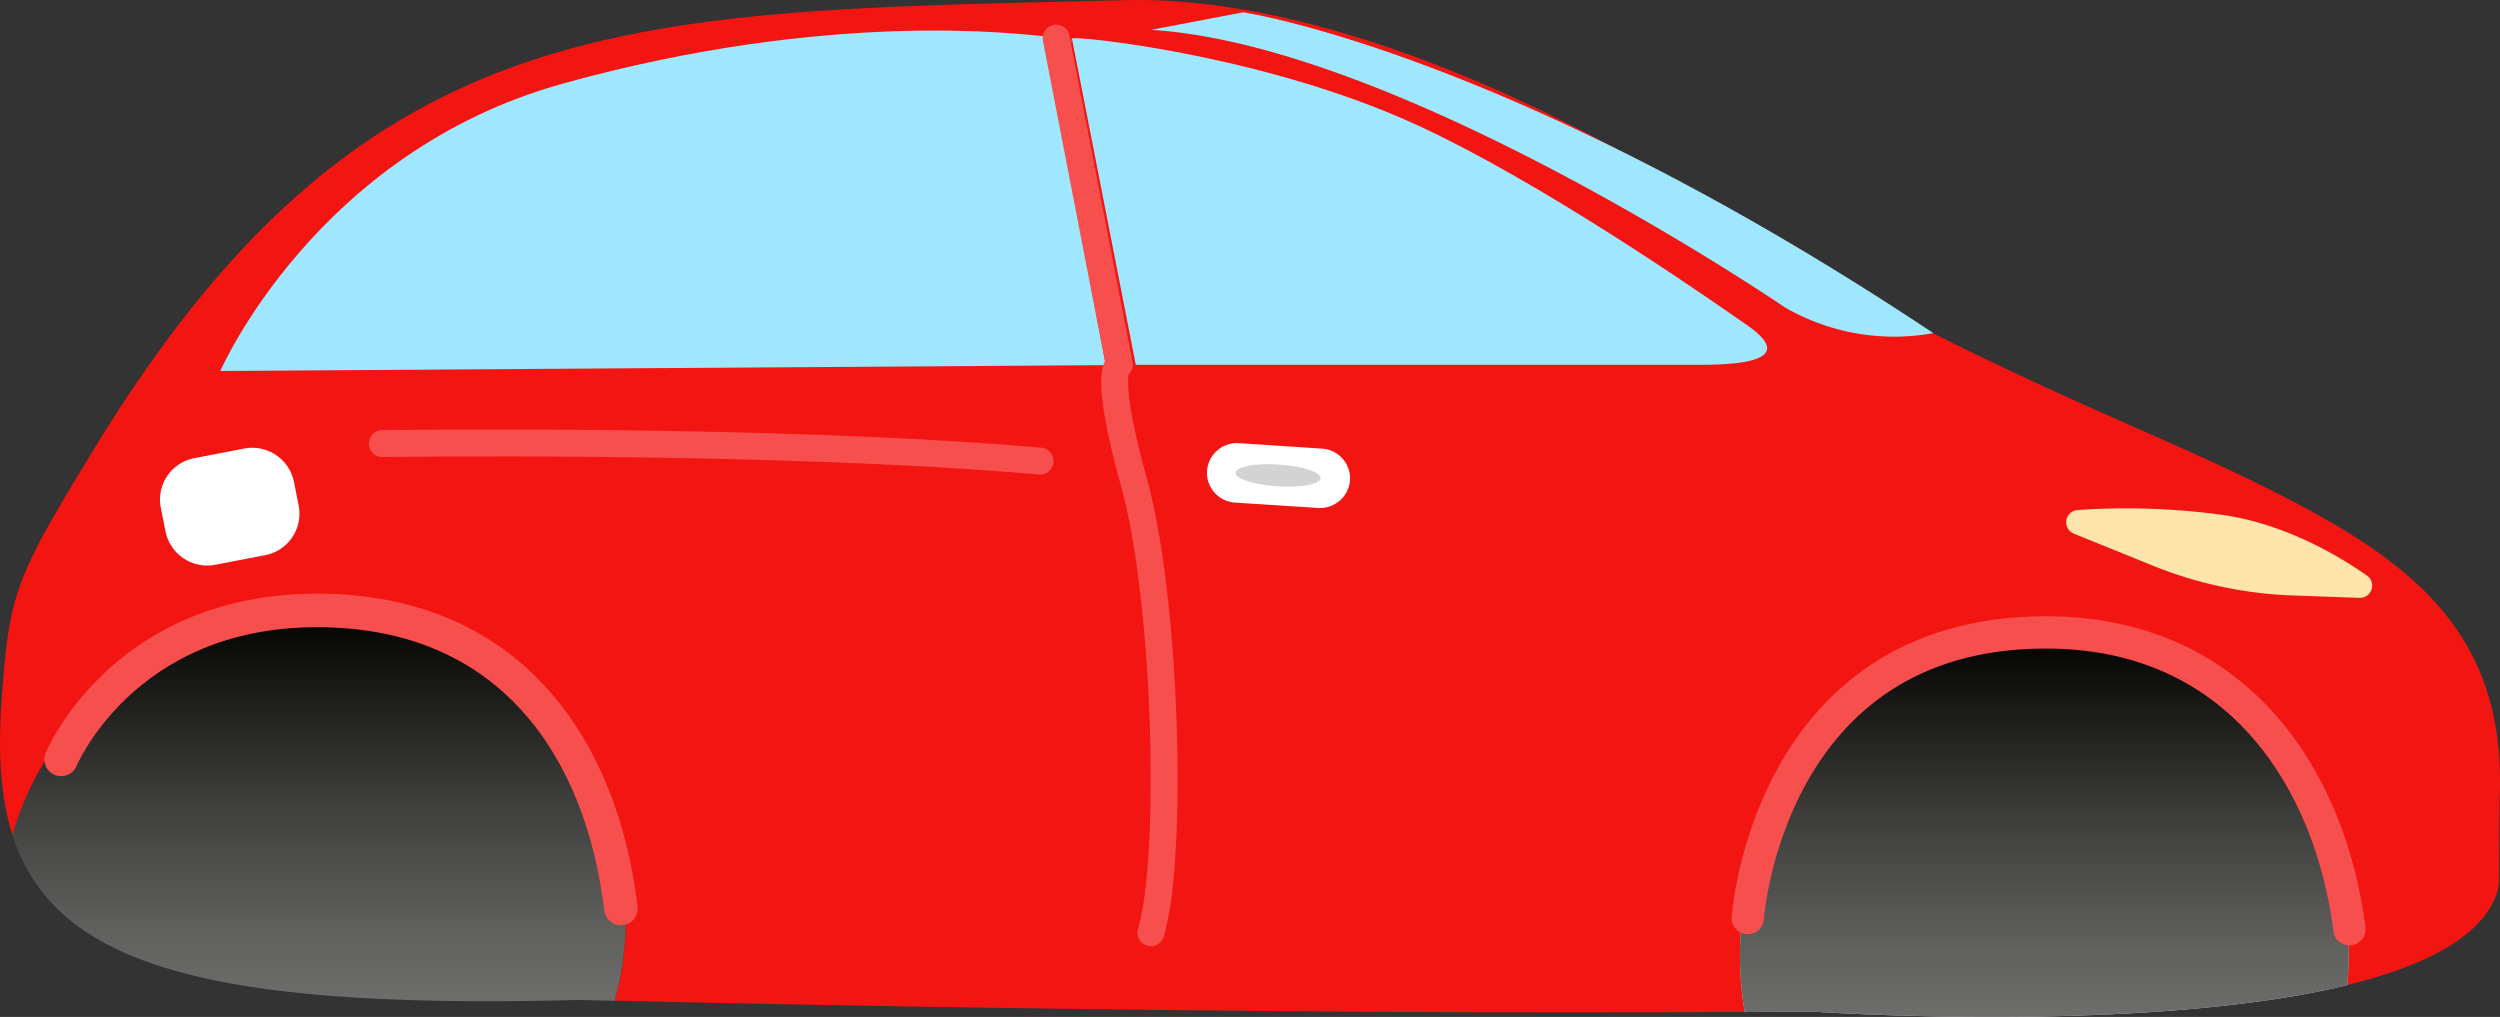 <svg xmlns="http://www.w3.org/2000/svg" xmlns:xlink="http://www.w3.org/1999/xlink" viewBox="0 0 427.77 174"><rect x="0" y="0" width="427.77" height="174" fill="#333333" stroke="none"/><defs><linearGradient id="Dégradé_sans_nom_368" x1="54.62" y1="171.31" x2="54.62" y2="104.45" gradientUnits="userSpaceOnUse"><stop offset="0" stop-color="#6d6d6c"/><stop offset="0.18" stop-color="#60605f"/><stop offset="0.52" stop-color="#3d3d3c"/><stop offset="0.97" stop-color="#050504"/><stop offset="1"/></linearGradient><linearGradient id="Dégradé_sans_nom_368-2" x1="349.8" y1="174" x2="349.8" y2="108.21" xlink:href="#Dégradé_sans_nom_368"/></defs><title>voiture sans roueFichier 9</title><g id="Calque_2" data-name="Calque 2"><g id="voiture"><path d="M386.37,82.77c-24-11.83-55.83-22.61-97.68-50.19,0,0-51.84-33.66-96.15-32.55C108.7,2.12,62.78.41,16.22,76.62,2.47,99.13,1.56,101.4.25,120.26c-.61,8.79-.13,16.29,1.89,22.63a53.4,53.4,0,0,1,51.47-38.44c29.53,0,53.48,23.63,53.48,52.77a52,52,0,0,1-1.93,14c23.64.55,111.36,2.44,193.37,1.92a58.78,58.78,0,0,1-.81-9.73c0-30.5,23.32-55.23,52.08-55.23s52.07,24.73,52.07,55.23c0,1.73-.08,3.43-.23,5.12,13.3-3.24,23.35-8.3,25.71-16.09a9.08,9.08,0,0,0,.23-2.15c0-.26.1-13.12.12-13.47C429.08,107.23,411.32,95.08,386.37,82.77Z" style="fill:#f31512"/><path d="M178.65,6.2c-3.84-.31-36.31-4.69-82.36,8.11C53.92,26.09,37.7,63.48,37.7,63.48l151.51-1Z" style="fill:#9fe6ff"/><path d="M183.41,6.55l10.93,55.87h96.81c18.28,0,9.27-5.76,7-7.33C285.61,46.33,258.57,28.14,239,19.87,214.22,9.36,185.45,6.24,183.41,6.55,183.3,6.57,183.36,8.42,183.41,6.55Z" style="fill:#9fe6ff"/><path d="M330.81,57h0a37.4,37.4,0,0,1-25.36-4.38S239.6,7.68,196.93,5.11l15.79-3S258.33,8.76,330.81,57Z" style="fill:#9fe6ff"/><path d="M45.34,95l-8.45,1.63a7.3,7.3,0,0,1-8.57-5.7l-.81-4.08a7.21,7.21,0,0,1,5.77-8.46l8.45-1.63a7.29,7.29,0,0,1,8.57,5.69l.81,4.09A7.23,7.23,0,0,1,45.34,95Z" style="fill:#fff"/><path d="M225.46,86.91,211.34,86a5.12,5.12,0,0,1-4.81-5.42h0a5.14,5.14,0,0,1,5.5-4.75l14.12.93A5.12,5.12,0,0,1,231,82.16h0A5.15,5.15,0,0,1,225.46,86.91Z" style="fill:#fff"/><path d="M354.87,91.32l13.58,5.5a70.08,70.08,0,0,0,23.7,5.06l11.57.42A2.1,2.1,0,0,0,405,98.48c-5.3-3.7-14.21-8.83-24.62-10.37a122.83,122.83,0,0,0-24.87-.84A2.1,2.1,0,0,0,354.87,91.32Z" style="fill:#ffe5ab"/><path d="M53.61,104.45A53.4,53.4,0,0,0,2.14,142.89C9.2,164.93,35,172.77,99,171.1l6.15.15a52,52,0,0,0,1.93-14C107.09,128.08,83.14,104.45,53.61,104.45Z" style="fill:url(#Dégradé_sans_nom_368)"/><path d="M10.46,129.94S21,104.45,54.24,104.45s48.76,23.79,52,51" style="fill:none;stroke:#f64f4d;stroke-linecap:round;stroke-linejoin:round;stroke-width:5.741px"/><path d="M349.8,108.21c-28.76,0-52.08,24.73-52.08,55.23a58.78,58.78,0,0,0,.81,9.73l11.38-.09s57,3.95,91.73-4.52c.15-1.69.23-3.39.23-5.12C401.87,132.94,378.56,108.21,349.8,108.21Z" style="fill:#d3d3d3"/><path d="M349.8,108.21c-28.76,0-52.08,24.73-52.08,55.23a58.78,58.78,0,0,0,.81,9.73l11.38-.09s57,3.95,91.73-4.52c.15-1.69.23-3.39.23-5.12C401.87,132.94,378.56,108.21,349.8,108.21Z" style="fill:url(#Dégradé_sans_nom_368-2)"/><path d="M299.06,157.09s3.31-48.88,51-48.88c33.21,0,48.76,25.62,51.95,50.8" style="fill:none;stroke:#f64f4d;stroke-linecap:round;stroke-linejoin:round;stroke-width:5.525px"/><path d="M180.71,6.53l10.82,55.89s-3,.35,2.52,20.18,6.79,63.9,2.88,77" style="fill:none;stroke:#f64f4d;stroke-linecap:round;stroke-linejoin:round;stroke-width:4.604px"/><path d="M65.42,75.9s67-1,112.55,3" style="fill:none;stroke:#f64f4d;stroke-linecap:round;stroke-linejoin:round;stroke-width:4.604px"/><ellipse cx="218.71" cy="81.36" rx="1.87" ry="7.3" transform="translate(123.21 294.27) rotate(-86.25)" style="fill:#d3d3d3"/></g></g></svg>